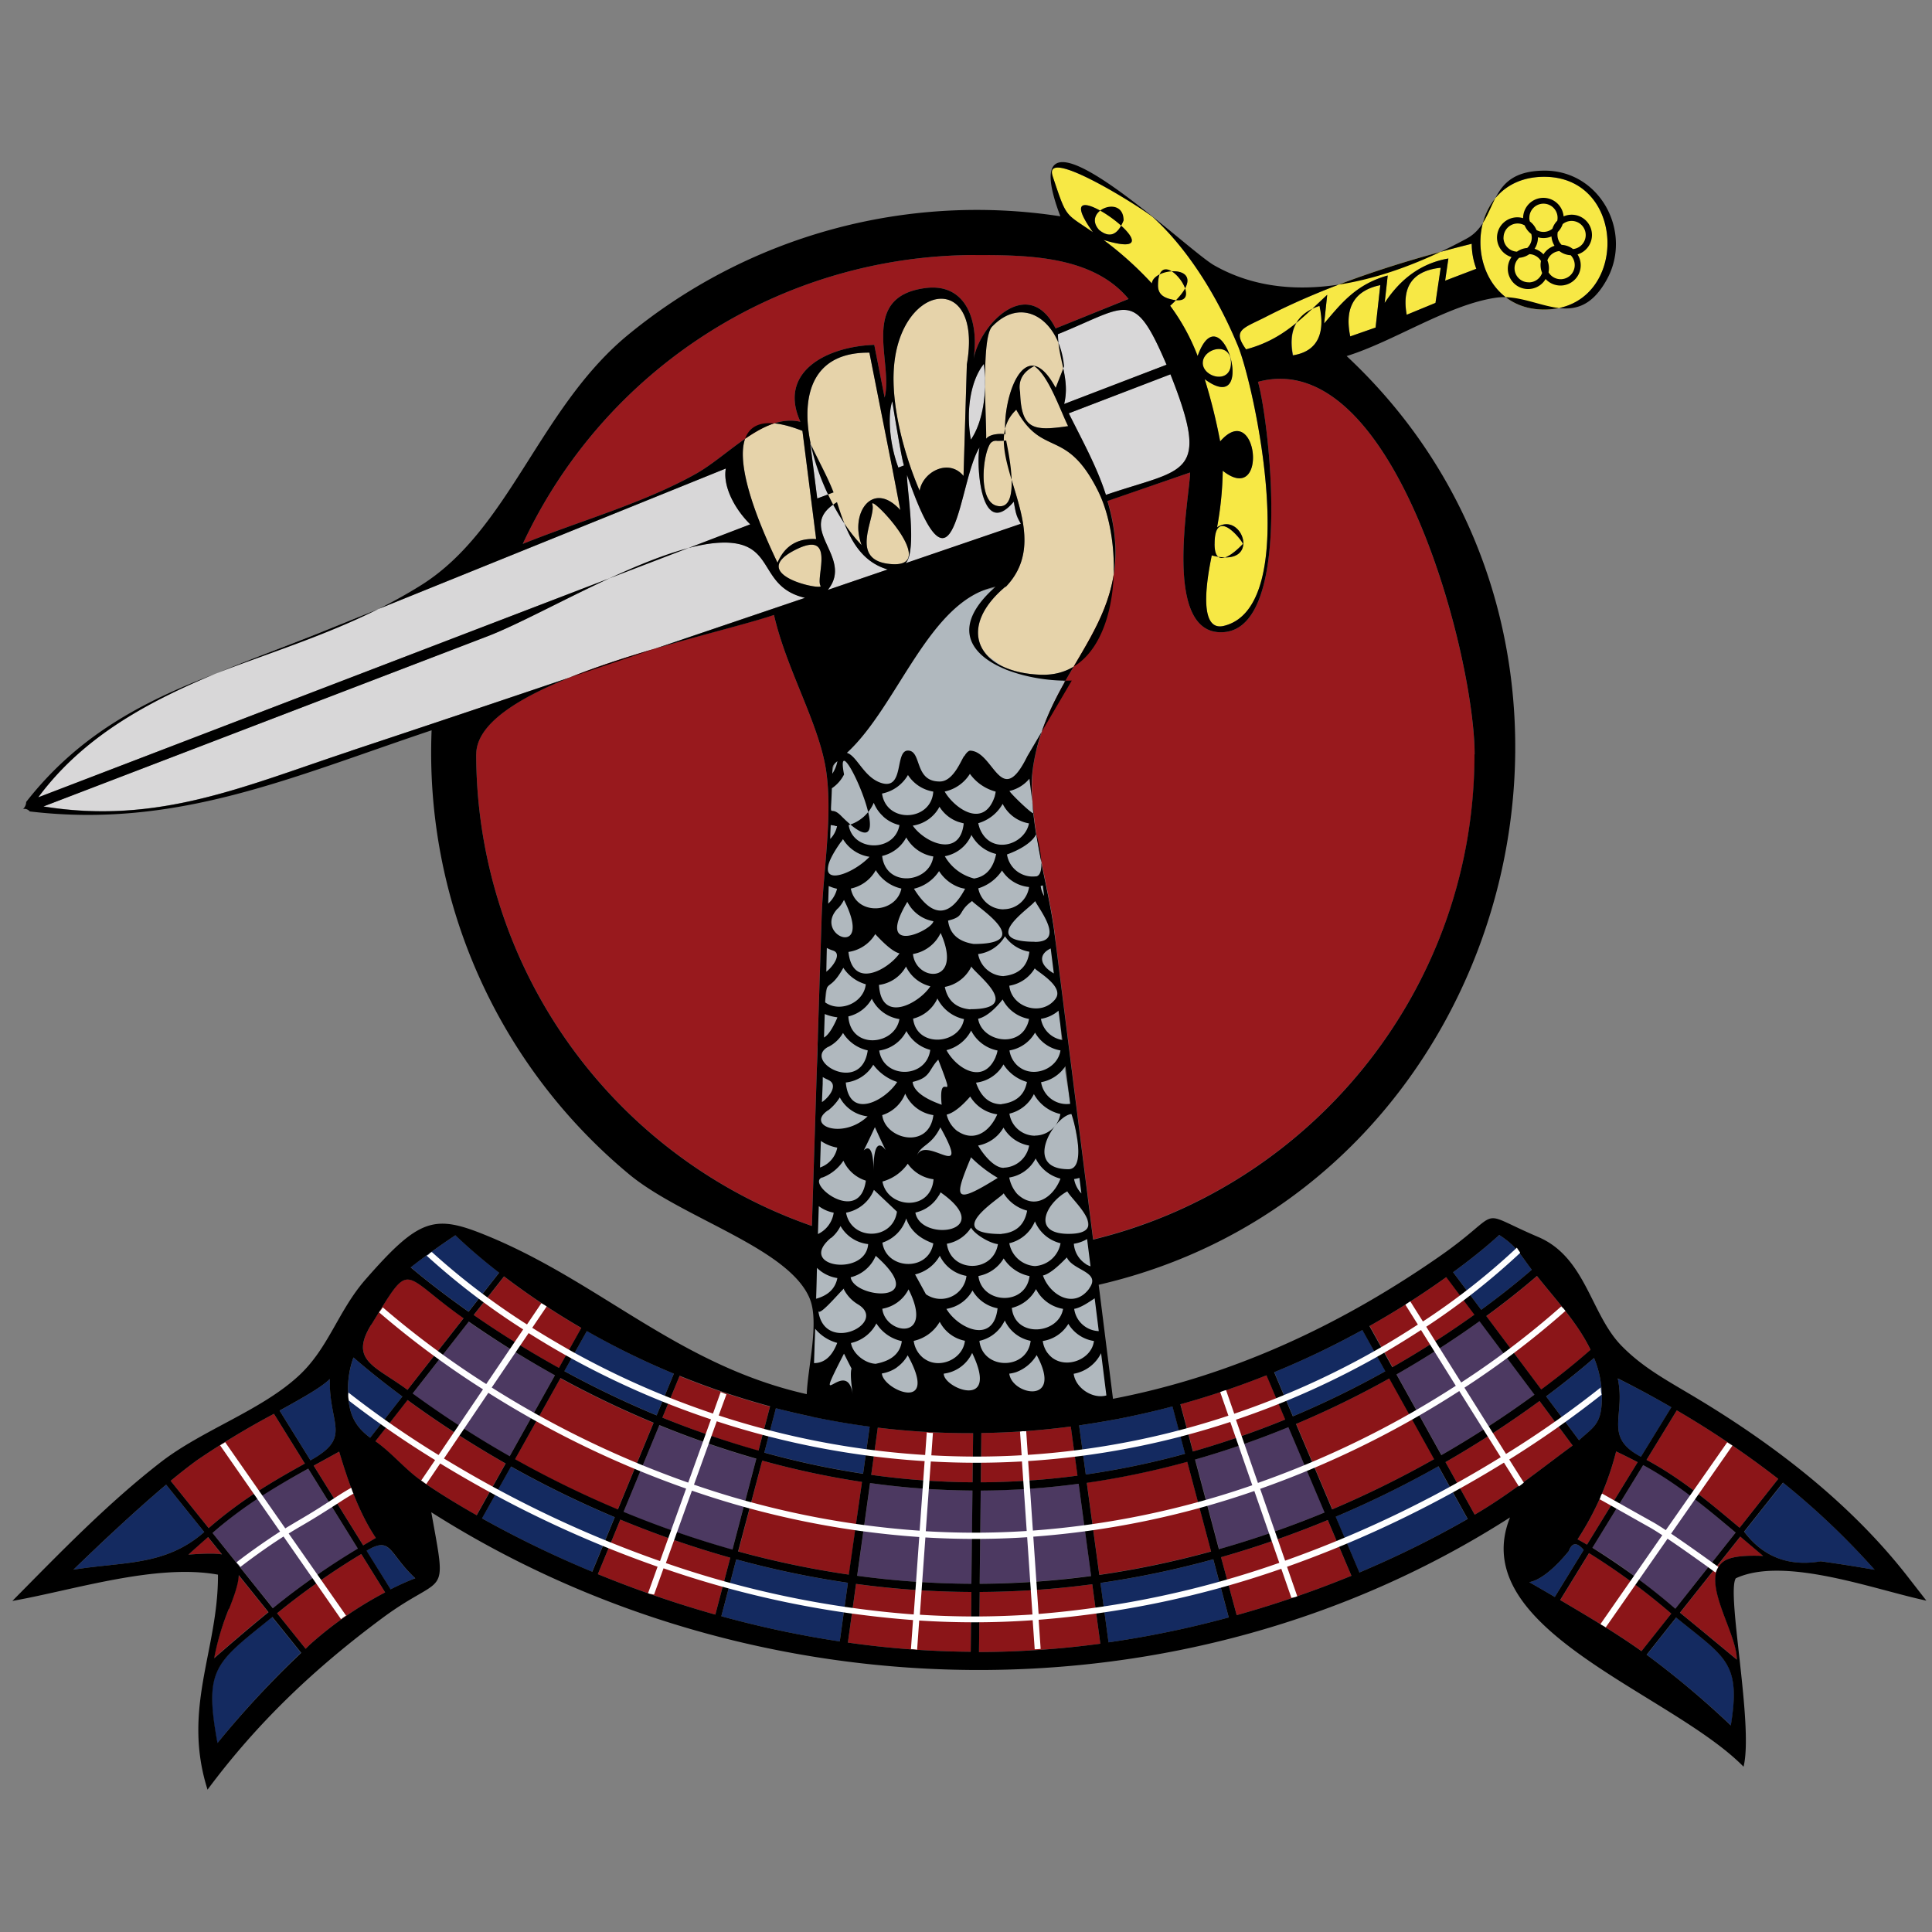 <svg xmlns="http://www.w3.org/2000/svg" viewBox="0 0 500 500"><rect x="0" y="0" width="500" height="500" fill="#808080" stroke="none"/><defs><style>.cls-1{fill:#e6d3aa;}.cls-2{fill:#d8d7d8;}.cls-3{fill:#f7e845;}.cls-4{fill:#b0b8be;}.cls-5{fill:#98191d;}.cls-6{fill:#142a60;}.cls-7{fill:#8b1518;}.cls-8{fill:#4c3961;}.cls-9{fill:#fff;}</style></defs><title>highlanders_COLOR</title><g id="n8"><path class="cls-1" d="M230.77,146c-11.5-.77-4-12.06-5-15.45C224.82,127.6,243.47,146.84,230.77,146Z"/><path class="cls-1" d="M269.48,174.62c-16.39-.52-22.26-11.88-9.28-22.8l.07.07c14.22-14.73-8.46-35.36,2.74-45.86,6.88,12.55,12.92,4.46,21.18,21.06C291.85,142.5,289.6,175.25,269.48,174.62Z"/><path class="cls-1" d="M264,101.61q-.91-4.55,3.64-6.88c3.66,2.39,6.63,11.16,8.77,15.54C267.41,111.62,264.34,111.17,264,101.61Z"/><path class="cls-1" d="M275.38,94.84l-2.17,5.54c-8.1-14.94-13.89,3-13,12-1.48-.21-4-.08-5,1.17.18-3.36-1.43-25.87,1.52-29C264.78,76.13,274.35,83.1,275.38,94.84Z"/><path class="cls-1" d="M256.1,115.09a1.8,1.8,0,0,1,1.92-1h0c.8,0,1.6,0,2.39-.09.12,1.21,4.37,18.66-2.49,16.89C253.22,129.67,254.27,118.39,256.1,115.09Z"/><path class="cls-1" d="M250.22,94.29l-.86,28.89C245.62,118.59,238.86,122,238,127c-3.92-9.13-7.2-21.24-6.71-31C232.44,73.07,254.5,69.78,250.22,94.29Z"/><path class="cls-1" d="M231,121.58,233,132c-7.22-7.93-13.18.93-10,9.09C210.58,128.46,198,91,225,91.26Z"/><path class="cls-1" d="M207.66,111.5l3.55,28q-7.22-.41-10,6.12C196.85,136.47,180.25,100.76,207.66,111.5Z"/><path class="cls-1" d="M205.59,142.42c11-5.71,5.39,7.15,6.77,9.19C213.27,152.94,193.15,148.88,205.59,142.42Z"/></g><g id="n7"><path class="cls-2" d="M253.48,115.82c-.87,4.19.21,24.26,8.87,14.08.56,3.23.69,3.73,1.84,5.72l-29.85,10.2c3.12-3.12.2-20.15.39-22.81C247.3,159.34,247.92,124.75,253.48,115.82Z"/><path class="cls-2" d="M251.24,113.81c-1.3-7.12-.16-15.2,3.37-19.57C255.6,101.25,254.36,109.36,251.24,113.81Z"/><path class="cls-2" d="M301.9,94.39l-26.5,10.16c1.6-6.51-1.55-11.44-1.61-18.06C292,79.11,293.41,74.56,301.9,94.39Z"/><path class="cls-2" d="M286.21,128.07c-2.29-7.25-6.28-14.41-9.61-21.12l26.31-10.09C313.48,123.51,306.58,121.1,286.21,128.07Z"/><path class="cls-2" d="M233.67,119.46c.07.31.16.65.25,1l-1.43.55c-2.14-5.62-2.91-13.22-1.58-17.17C232,110.61,233.12,117.07,233.67,119.46Z"/><path class="cls-2" d="M215.73,127.43,211.5,129l-1.82-14.38C211.58,118.8,214.07,123.13,215.73,127.43Z"/><path class="cls-2" d="M214.23,152.67c7-8.63-8.86-15.95,2.37-22.72,2.3,7.17,5,15.05,13.13,17.43l-15.5,5.29Z"/><path class="cls-2" d="M9.9,206.34c17.79-24,47.21-32.22,73.72-42.94l104.22-42.15c-.79,4.39,2.05,10.22,6.32,14.45L9.89,206.35Z"/><path class="cls-2" d="M90.81,194.31c-27.73,9.18-49.94,19.17-79.57,14.38l115-44.07c15.09-5.79,46.73-25.58,63-24.15,11.19,1,7.43,11.49,19.1,14.23C169.16,168,130,181.31,90.81,194.31Z"/></g><g id="n6"><path class="cls-3" d="M299.69,73.88c0-12,13.55,5.9,3.65,3.65C301.4,77.09,299.69,76.33,299.69,73.88Z"/><path class="cls-3" d="M334.67,91.95c-1.26-6.41.82-10.88,6.88-12.84C343,86.07,341.12,90.91,334.67,91.95Z"/><path class="cls-3" d="M356,84.77l-6.56,2.29c-1.49-7.13.8-11.82,7.78-13.27Z"/><path class="cls-3" d="M371.51,78.39l-7.45,3.07c-1.31-7.25,1.51-11.4,8.8-12.17Z"/><path class="cls-3" d="M399.65,45.75c21.83,0,21.83,34.36,0,34.36C378.08,80.11,377.17,45.75,399.65,45.75Z"/><path class="cls-3" d="M327.43,82.09c16.64-8.56,35.31-14.5,53.45-19a18.58,18.58,0,0,0,1.19,6.47L374,72.64l.84-5.74c-8.19,1.42-13.23,6.54-16.49,11.5l.79-7.1c-8.24,2.29-12.08,7.29-16.45,12.41l.79-7.41c-6.74,6.26-11.6,11.61-21,14.11C318.84,85.37,321.7,85,327.43,82.09Z"/><path class="cls-3" d="M272.42,45.59c-2.71-8.16,23.75,8.61,26.12,10.77,9.47,8.69,17,21.45,21.86,33.23,4.17,10.19,16.78,67.7-3.81,72.42-7.28,1.55-3.53-15.49-3-18.28,13.23,3.51,7.94-11.64,1.38-7.26a87.65,87.65,0,0,0,1.47-14.64c11.89,9.41,9.07-18.8-.67-7.59a145.55,145.55,0,0,0-4-16.11c14,10.4,4.36-23.31-1.83-6a54.33,54.33,0,0,0-7.11-13c12.15-11-4.26-10.43-4.74-5.78a89.55,89.55,0,0,0-12.5-11.25c23,7-16.78-21.67-2.75-2C275.5,55,276.14,56.7,272.42,45.59Z"/><path class="cls-3" d="M314.33,140.8c0-10.51,7.83,0,7.3,0C321.59,140.8,314.33,148.92,314.33,140.8Z"/><path class="cls-3" d="M284.45,59.51c-4.53-5,6.34-9.35,6.34-2.45Q288.47,62.79,284.45,59.51Z"/><path class="cls-3" d="M311.27,93.91c0-3.78,7.3-5.7,7.3,0S311.27,97.69,311.27,93.91Z"/></g><g id="n5"><path class="cls-4" d="M286.41,357.16c-2.19-19.37-4.61-38.65-7-57.88-1.11-8.83-3.45-17.77-4.38-26.49s-.69-17.5-2.76-26.3c2.73-2.15-2-19.61-2.42-24s-1.69-8.38-2.35-12.62c-.45-2.94.62-10.49-1-13,1.68-2.72,7.93-14,7.54-16.89,4.85-4.66-3.07-6.72-5.18-4.57-2.75-1-5.69-1.14-8.48-2.06-.21-.49-7.82-5.84-8-5.84-.37-1.31-.88-2.61-1.32-3.88.68-1.08,4.66-8.75,4.48-9.56,6.71-3.64-3.45-.92-6,.62-4.82,2.93-7.91,8.08-11.27,12.53-7.12,9.45-19.45,20.58-22.74,32-1.55,5.37-.6,11.61-.76,17.08-.18,6.31-1,12.54-1,18.95,0,6.57.25,13.33.26,19.8,0,6.19-5.59,20.1-1.14,25.29-2.25,23.29-.62,46.38-2.25,69.61-1,14.54,9,10.75,19.34,12.51,4.86.83,8.21,2.64,13.42,2.16,3.74-.34,7.4-1.38,11.14-1.8,4.59-.51,9.73,1.11,14,0C271.66,364.67,292.15,365,286.41,357.16Z"/></g><g id="n4"><path class="cls-5" d="M381.63,195.2c0,60.74-42.13,111.8-98.7,125.54q-5-39.7-10-79.4c-1.61-12.87-7.48-31-5.45-43.48,4.43-27.1,28.3-37.53,19.16-68.27L308,122.28c-.09,6.3-7.4,42.47,8.69,41.32,18.3-1.3,11.56-55.72,8.87-64.78C360.84,89.25,381.63,169.85,381.63,195.2Z"/><path class="cls-5" d="M252.43,66c13.3,0,30.33.11,39.62,11.36L273.19,85c-7.2-14.28-20.17-.58-21.35,8.63,1.72-9.69-1.34-20.56-12.42-19.07-17.26,2.32-8.15,19.26-10.48,28.33l-2.68-13.64c-12.33.42-25,7-19.11,19.91-9.53-2.23-18.45,8.66-27.15,13.52-13.68,7.64-30.14,12.19-44.71,18.08A129.35,129.35,0,0,1,252.43,66Z"/><path class="cls-5" d="M123.24,195.2c0-18.6,60-30.29,77.06-36.08,3.22,14.17,11.77,28.26,13.52,40.5,1.7,11.83-.83,26-1.2,38q-1.26,39.81-2.51,79.63A129.4,129.4,0,0,1,123.24,195.2Z"/></g><g id="n3"><path class="cls-6" d="M85.36,356.87c-.24,12,5.88,15.05-5,21.08l-8-12.88C79.19,361.28,83.29,358.92,85.36,356.87Z"/><path class="cls-6" d="M19,406.23c6.06-5.87,15.68-15,24-22l9.86,12.26C42.76,405.3,32.23,404.11,19,406.23Z"/><path class="cls-6" d="M56.23,451.16c-3.61-19.63-.52-20.75,14.19-32.69l7.46,9.28A245.3,245.3,0,0,0,56.23,451.16Z"/><path class="cls-6" d="M101.06,411.33l-6.22-10c6.49-3.89,5.6.61,12.59,7.12C105.73,409.11,103.56,410.06,101.06,411.33Z"/><path class="cls-6" d="M190.54,403.57a240,240,0,0,0,28.9,6.06l-2.11,15.18a263.67,263.67,0,0,1-30.65-6.52Z"/><path class="cls-6" d="M284.79,409.67a239.14,239.14,0,0,0,29.2-6.12l4,15.05a258.36,258.36,0,0,1-31.11,6.45Z"/><path class="cls-6" d="M351.89,344.58l.72-.4,5.93,10.67a239.79,239.79,0,0,1-23.92,11.67l-4.84-11.42A219.36,219.36,0,0,0,351.89,344.58Z"/><path class="cls-6" d="M288.76,367.32c5.08-1,10-2.1,14.7-3.35l3.26,12.25A210.17,210.17,0,0,1,281,381.6l-1.73-12.71Q284,368.2,288.76,367.32Z"/><path class="cls-6" d="M210.17,366.64c4.79,1,9.76,1.87,14.9,2.55l-1.7,12.19a216.87,216.87,0,0,1-25.57-5.47l3-11.49Q205.46,365.64,210.17,366.64Z"/><path class="cls-6" d="M174.38,355.51l-4.44,10.76a252.71,252.71,0,0,1-23.88-11.45l5.81-10.37A202,202,0,0,0,174.38,355.51Z"/><path class="cls-6" d="M117.87,319.67a142.23,142.23,0,0,0,11.31,9.67l-7.9,10.11c-7.09-5-12.19-9.11-15-11.49C110.73,324.51,115.39,321.32,117.87,319.67Z"/><path class="cls-6" d="M90.09,360.32a23.5,23.5,0,0,1,1.4-9c2.79,2.42,7.06,5.95,12.66,10.11l-8.34,10.67C92.67,369.7,90.18,366.88,90.09,360.32Z"/><path class="cls-6" d="M124.72,392.94l7.5-13.4a265,265,0,0,0,26.84,13.12l-5.82,14.12A273.31,273.31,0,0,1,124.72,392.94Z"/><path class="cls-6" d="M353.85,406.08l-2.08.89-6.12-14.43a263.34,263.34,0,0,0,26.58-13.06l7.58,13.63A255.1,255.1,0,0,1,353.85,406.08Z"/><path class="cls-6" d="M414.58,361.74c-.05,6.93-2.15,7.52-5.92,11l-8.51-11.35c5.45-4.07,9.64-7.53,12.4-9.94A26.91,26.91,0,0,1,414.58,361.74Z"/><path class="cls-6" d="M432.56,364.21l-7.89,12.84c-9.83-5.16-3.87-10.5-6-20.29C420.47,357.63,425.6,360.18,432.56,364.21Z"/><path class="cls-6" d="M388,319.61c4.52,2.93,5.37,5,8.42,9-2.7,2.35-7.12,6-13.08,10.36l-7.28-9.72C382,324.92,386,321.45,388,319.61Z"/><path class="cls-6" d="M406,401.42q1.25-3.38,3.85-.29l-7.47,12.16c-2.56-1.5-4.81-2.8-6.61-3.83C399.6,408.78,404,403.87,406,401.42Z"/><path class="cls-6" d="M426.17,428.26l7.65-9.64c12.65,10.33,16.84,11.54,14.15,27.92A231.34,231.34,0,0,0,426.17,428.26Z"/><path class="cls-6" d="M471.31,404.08q-12.5,2.15-19.9-7.67l10.06-12.69a196.34,196.34,0,0,1,23.72,22.55C481.33,405.59,476.35,404.77,471.31,404.08Z"/></g><g id="n2"><path class="cls-7" d="M144.66,354.05c-8.57-4.74-16-9.48-22.06-13.69l7.85-10a195.82,195.82,0,0,0,20,13.34Z"/><path class="cls-7" d="M145,356.69a254.84,254.84,0,0,0,24.11,11.56l-9.25,22.44a262.87,262.87,0,0,1-26.61-13Z"/><path class="cls-7" d="M171.42,366.88l4.44-10.76a202.29,202.29,0,0,0,23.41,7.9l-3,11.46A238,238,0,0,1,171.42,366.88Z"/><path class="cls-7" d="M251,370.9h.84l-.14,12.72a198.45,198.45,0,0,1-26.23-1.93l1.7-12.22A197.46,197.46,0,0,0,251,370.9Z"/><path class="cls-7" d="M219.73,407.51a237.91,237.91,0,0,1-28.65-6L197.26,378a219,219,0,0,0,25.82,5.52Z"/><path class="cls-7" d="M189,403.13l-3.87,14.73a280.67,280.67,0,0,1-30.41-10.47l5.82-14.12A255.74,255.74,0,0,0,189,403.13Z"/><path class="cls-7" d="M221.55,409.92A227.48,227.48,0,0,0,251.39,412l-.17,15.48a238.6,238.6,0,0,1-31.79-2.38Z"/><path class="cls-7" d="M96.06,342.83c10.63-17.27,7.3-13.37,23.9-1.7L105.46,359.7C97.13,353.52,90.32,352.16,96.06,342.83Z"/><path class="cls-7" d="M81.19,379.31l6.6-3.63c2.21,7.43,5.11,15.84,9.49,22.34-.94.54-2,1.18-3.28,1.92Z"/><path class="cls-7" d="M51,377.89a213,213,0,0,1,19.9-12l8,12.88C69.46,384,62.08,388.49,54,395.48l-9.84-12.24C46.65,381.18,49,379.35,51,377.89Z"/><path class="cls-7" d="M54.25,402.08c-1.4,0-3.2.07-5.55.26,1.46-1.33,3.22-2.9,5.1-4.55l3.6,4.48A20.68,20.68,0,0,0,54.25,402.08Z"/><path class="cls-7" d="M59.23,416.36c1.25-3.26,2.4-6.27,2.49-8.73l7.7,9.59c-5.47,4.45-10.71,9-14.07,11.92A67.26,67.26,0,0,1,59.23,416.36Z"/><path class="cls-7" d="M80.1,425.71l-1,1-7.39-9.2a187.33,187.33,0,0,1,21.79-15.33l6.17,9.93A96,96,0,0,0,80.1,425.71Z"/><path class="cls-7" d="M109.45,383.51c-4.55-3.07-7.86-7.38-12.34-10.52l8.33-10.66a265.5,265.5,0,0,0,25.39,16.42l-7.5,13.4C114.48,387.12,109.53,383.57,109.45,383.51Z"/><path class="cls-7" d="M460.21,382.73l-10,12.65c-7.9-6.62-15.06-12.7-24.09-17.57L433.95,365A238.78,238.78,0,0,1,460.21,382.73Z"/><path class="cls-7" d="M418.25,375.64c1.6.76,3.51,1.7,5.58,2.78l-13.11,21.34c-.92-.53-1.74-1-2.45-1.37A75.12,75.12,0,0,0,418.25,375.64Z"/><path class="cls-7" d="M411.65,349.35c-2.71,2.38-7,6-12.78,10.28l-14.22-19c5.93-4.34,10.37-8,13.11-10.38C402.52,336.24,408.25,342.27,411.65,349.35Z"/><path class="cls-7" d="M281.27,383.72a212.29,212.29,0,0,0,26-5.44l6.17,23.21a237,237,0,0,1-28.93,6.06Z"/><path class="cls-7" d="M253.85,383.62l.14-12.75a200.46,200.46,0,0,0,23.15-1.69l1.73,12.72A196.06,196.06,0,0,1,253.85,383.62Z"/><path class="cls-7" d="M253.53,412A227.24,227.24,0,0,0,282.68,410l2.09,15.39a240.24,240.24,0,0,1-31.41,2.16Z"/><path class="cls-7" d="M316,403a254.5,254.5,0,0,0,27.63-9.62l6.12,14.43A268.49,268.49,0,0,1,320.05,418Z"/><path class="cls-7" d="M308.77,375.63l-3.25-12.23a216.63,216.63,0,0,0,22.28-7.5l4.85,11.44A227.9,227.9,0,0,1,308.77,375.63Z"/><path class="cls-7" d="M335.46,368.49a241.9,241.9,0,0,0,24.12-11.77l11.61,20.88a261.1,261.1,0,0,1-26.38,13Z"/><path class="cls-7" d="M354.48,343.14a216.64,216.64,0,0,0,19.88-12.66l7.28,9.72a245,245,0,0,1-21.24,13.6Z"/><path class="cls-7" d="M381.65,392l-7.56-13.61a263.47,263.47,0,0,0,24.34-15.81L407,374.1C398.56,380.31,390.77,386.66,381.65,392Z"/><path class="cls-7" d="M403.79,414.1l7.47-12.16a170.23,170.23,0,0,1,21.3,15.66l-7.71,9.72C418.11,422.55,410.9,418.3,403.79,414.1Z"/><path class="cls-7" d="M445.07,405.06c-4.17,5.42,4.49,17.75,4.46,24.46-3.24-2.7-9-7.49-14.72-12.16l15.61-19.69,5.91,5C448.11,402.34,446.13,403.67,445.07,405.06Z"/></g><g id="n1"><path class="cls-8" d="M425.25,379.17a84.4,84.4,0,0,1,13.23,8.55c3.27,2.7,7.11,5.91,10.7,8.92l-15.62,19.71c-3.56-2.9-7-5.69-9.74-7.8a115,115,0,0,0-11.72-8Z"/><path class="cls-8" d="M143.61,355.92l-11.74,21a263.41,263.41,0,0,1-25.12-16.24l14.53-18.6A262.46,262.46,0,0,0,143.61,355.92Z"/><path class="cls-8" d="M170.61,368.86a240.17,240.17,0,0,0,25.1,8.69l-6.18,23.53a253.59,253.59,0,0,1-28.18-9.77Z"/><path class="cls-8" d="M282.39,407.84a225.12,225.12,0,0,1-28.84,2l.27-24.12A198.19,198.19,0,0,0,279.15,384Z"/><path class="cls-8" d="M251.69,385.75l-.27,24.13a225.34,225.34,0,0,1-29.57-2.07l3.34-24A200.58,200.58,0,0,0,251.69,385.75Z"/><path class="cls-8" d="M315.5,400.91l-6.17-23.21a230.07,230.07,0,0,0,24.16-8.38l9.36,22.08A252.35,252.35,0,0,1,315.5,400.91Z"/><path class="cls-8" d="M361.44,355.67a247,247,0,0,0,21.48-13.76l14.23,19a261.42,261.42,0,0,1-24.1,15.65Z"/><path class="cls-8" d="M55,396.73c4.5-3.89,9.47-7.94,12.69-9.83,3.07-1.8,7.73-4.41,12.08-6.82l12.84,20.69c-3,1.82-6.63,4.16-10.83,7-3.38,2.32-7.28,5.32-11.13,8.41Z"/></g><g id="Base"><path d="M412,60.83A5.25,5.25,0,0,0,404.66,56a5.25,5.25,0,0,0-10.48.38s0,.05,0,.08a5.25,5.25,0,0,0-3,10.07A5.25,5.25,0,1,0,400,72.21a5.24,5.24,0,0,0,8.27-6.37A5.26,5.26,0,0,0,412,60.83Zm-12.55,5a5.25,5.25,0,0,0-2.31-1.44,5.22,5.22,0,0,0,.88-2.9s0-.05,0-.08a5.2,5.2,0,0,0,3.5-.22,5.21,5.21,0,0,0,.79,2.42A5.27,5.27,0,0,0,399.43,65.85Zm-3.65-9.47a3.65,3.65,0,1,1,7.22.76,5.26,5.26,0,0,0-1.26,2.07,3.63,3.63,0,0,1-4.12.34,5.27,5.27,0,0,0-1.71-2.22A3.63,3.63,0,0,1,395.78,56.38Zm-6.68,5.13a3.64,3.64,0,0,1,5.46-3.16,5.27,5.27,0,0,0,1.71,2.22,3.61,3.61,0,0,1-1.06,3.63,5.21,5.21,0,0,0-2.64.95A3.65,3.65,0,0,1,389.1,61.51Zm6.5,11.57a3.64,3.64,0,0,1-2.46-6.34,5.21,5.21,0,0,0,2.64-.95,3.65,3.65,0,0,1,3,1.78,5.25,5.25,0,0,0,.3,3.08A3.65,3.65,0,0,1,395.6,73.08Zm8.28-.8a3.65,3.65,0,0,1-3.14-1.79,5.25,5.25,0,0,0-.3-3.08,3.65,3.65,0,0,1,3.1-2.41,5.22,5.22,0,0,0,2.93,1.07,3.65,3.65,0,0,1-2.6,6.21Zm3.18-7.82a5.22,5.22,0,0,0-2.93-1.07,3.63,3.63,0,0,1-1-3.32A5.26,5.26,0,0,0,404.42,58a3.65,3.65,0,1,1,2.64,6.46Z"/><path d="M494.16,408.61c-14.6-18.94-34.17-34.15-54.54-46.45-7.88-4.76-14.24-8-20-13.9-8-8.2-9.2-22.86-21.51-28.12-17-7.24-8-7.12-26,5.32-25.51,17.67-53.43,30.66-84.07,36.55l-3.7-29.51c108-24.92,144.85-165,64.17-240.35,12.25-3.8,26.34-13.34,38.7-15.11,10.31-1.47,20.61,9.75,28.6-4.63,6.83-12.29-1.69-28.37-16.21-28.25-15.53.13-11.36,12.87-20,17.57-21,11.4-45.76,18.13-65.42,6.91-7.57-4.32-53.38-48.74-39.76-12.66A142.13,142.13,0,0,0,162,87.11c-22.59,19-30.26,50-52.93,64.28-35.14,22.07-75,21.23-102.3,56.16a2.47,2.47,0,0,1-.8,1.81A1.8,1.8,0,0,1,7.7,210c38,4.5,67.54-8.8,104-21a141.8,141.8,0,0,0,51.23,115c13.76,11.33,41.28,19,46.64,32.1,2.52,6.17-.56,17.94-.78,24.71-33.13-7.45-53.35-28.95-82.73-41-13.61-5.6-17.46-4.7-31.46,11.31-7.14,8.17-9.55,17.83-17.37,25-9.79,9-24.83,13.94-35.6,22.27C27.81,389.1,15.44,401.94,3.2,414.32c15.89-2.81,37.16-9.73,53.21-6.8.1,19.51-9.37,34.55-2.7,55.64,13-17.49,27.84-31.5,45.23-44.4,16.33-12.11,16.85-4.13,12.68-27.39,83.77,53.23,195.17,55.16,279.17,1.34-11.65,29.1,41.64,45.35,60.44,64.51,2.65-10.69-4.5-45.07-2-48.76,12.6-5.86,36.07,3,49.31,5.78Zm-33.95-25.88-10,12.65c-7.9-6.62-15.06-12.7-24.09-17.57L433.95,365A238.78,238.78,0,0,1,460.21,382.73Zm-45.64-21c-.05,6.93-2.15,7.52-5.92,11l-8.51-11.35c5.45-4.07,9.64-7.53,12.4-9.94A26.91,26.91,0,0,1,414.58,361.74Zm3.68,13.9c1.6.76,3.51,1.7,5.58,2.78l-13.11,21.34c-.92-.53-1.74-1-2.45-1.37A75.12,75.12,0,0,0,418.25,375.64Zm7,3.54c9,4.84,16.08,10.88,23.94,17.46l-15.62,19.71a171.63,171.63,0,0,0-21.46-15.77Zm7.31-15-7.89,12.84c-9.83-5.16-3.87-10.5-6-20.29C420.47,357.63,425.6,360.18,432.56,364.21Zm-20.91-14.86c-2.71,2.38-7,6-12.78,10.28l-14.22-19c5.93-4.34,10.37-8,13.11-10.38C402.52,336.24,408.25,342.27,411.65,349.35Zm-267,4.7c-8.57-4.74-16-9.48-22.06-13.69l7.85-10a195.82,195.82,0,0,0,20,13.34Zm-1,1.86-11.74,21a263.41,263.41,0,0,1-25.12-16.24l14.53-18.6A262.46,262.46,0,0,0,143.61,355.92Zm1.4.77a254.84,254.84,0,0,0,24.11,11.56l-9.25,22.44a262.87,262.87,0,0,1-26.61-13Zm25.59,12.17a240.17,240.17,0,0,0,25.1,8.69l-6.18,23.53a253.59,253.59,0,0,1-28.18-9.77Zm.81-2,4.44-10.76a202.29,202.29,0,0,0,23.41,7.9l-3,11.46A238,238,0,0,1,171.42,366.88Zm82.05-251.07c-.87,4.19.21,24.26,8.87,14.08.56,3.23.69,3.73,1.84,5.72l-29.85,10.2c3.12-3.12.2-20.15.39-22.81C247.3,159.34,247.92,124.75,253.48,115.82Zm-2.24-2c-1.3-7.12-.16-15.2,3.37-19.57C255.6,101.25,254.36,109.36,251.24,113.81ZM301.9,94.39l-26.5,10.16c1.6-6.51-1.55-11.44-1.61-18.06C292,79.11,293.41,74.56,301.9,94.39Zm-2.21-20.51c0-12,13.55,5.9,3.65,3.65C301.4,77.09,299.69,76.33,299.69,73.88Zm-17.31,334a225.12,225.12,0,0,1-28.84,2l.27-24.12A198.19,198.19,0,0,0,279.15,384Zm-1.12-24.12a212.29,212.29,0,0,0,26-5.44l6.17,23.21a237,237,0,0,1-28.93,6.06Zm-54.48-30.81c-2.74,0-6.07-2.51-6.55-5.38a9.79,9.79,0,0,0,6.58-5.07,10.32,10.32,0,0,0,6.58,4.58Q232.77,351.76,226.79,352.91Zm15.83-94.53a10,10,0,0,0,6.87,5.32c-1.1,6.67-12.27,7.55-13.17-.12A9.43,9.43,0,0,0,242.62,258.37Zm-6.35-11.52h0a9.72,9.72,0,0,0,7.18-5.45C249.44,254.89,237,254.16,236.27,246.86Zm6.57,27.36c5.26,13.58-.12,1.29.87,11.68,0-.14-7.15-2.13-7.51-5.94C240.92,278.89,240.24,276.93,242.83,274.22Zm5,18.52a7.57,7.57,0,0,1-2.83-4.32c2.2-.52,4.64-3,6.09-4.68a9.7,9.7,0,0,0,7,4.61C256.17,292.86,252.13,295.67,247.82,292.74Zm10.21,12,.26,0c-11.75,7.34-11.4,5.32-7-5.27A33.61,33.61,0,0,0,258,304.7Zm-14.66-13h0c8.33,15-4,1.54-6.13,7.43C238.3,296.18,241,296.63,243.37,291.74Zm-.43,17.69a9.31,9.31,0,0,0,.47-.89c14.81,10.4-5.2,13-6.52,5.23A9.36,9.36,0,0,0,242.94,309.43Zm8.37,8.28c1.09,1.81,4.83,4,6.94,4.23-1.21,7.58-12.23,7.47-13.21-.1A9.34,9.34,0,0,0,251.31,317.71Zm2.13,12.43a9.6,9.6,0,0,0,6.3-4.5,10.34,10.34,0,0,0,6.7,4.57c-1,7.83-12.33,7.25-13.24,0Zm5.72-10.82c-15.76,0-.12-9.32.58-10.53a10.19,10.19,0,0,0,6.07,4.48Q264.82,318.86,259.15,319.32Zm.57-17.12c-2.6,0-5.42-3.7-6.61-5.78a9.56,9.56,0,0,0,6.57-4.63,9.55,9.55,0,0,0,6.64,4.64A6.91,6.91,0,0,1,259.73,302.2Zm-.57-16.45q-4.67-.06-6.58-5.6a9.42,9.42,0,0,0,7.11-4.72,10.71,10.71,0,0,0,6.07,4.54Q264.85,285.06,259.15,285.74Zm-1.5-12.22c-3.23,7.37-10.21,2.89-12.72-1.79a9.93,9.93,0,0,0,6.38-5.07,9.77,9.77,0,0,0,6.83,5.16A6.65,6.65,0,0,1,257.66,273.53Zm-6.54-12.34q-5.54-.48-6.61-5.82a9.57,9.57,0,0,0,6.87-5.28C252.33,252,265.18,261.18,251.11,261.18ZM252,244.3q-6-.93-6.64-6.05c4.57-1.12,2.29-2.22,6.23-5.07C252.21,234.34,268.56,244.3,252,244.3Zm.1-16.94a12.12,12.12,0,0,1-7.58-5.77,9.36,9.36,0,0,0,6.89-5.51,9.82,9.82,0,0,0,6.39,4.93Q256.67,226.63,252.08,227.36Zm-3.46,2.4a9.27,9.27,0,0,0,1.13.24c-3.91,7.36-8.45,7.72-13.24,0a10.67,10.67,0,0,0,6.5-4.56A10.35,10.35,0,0,0,248.62,229.76Zm-7.1-8.11c-.92,6.93-12.3,8.2-13.24-.13a9.51,9.51,0,0,0,6.24-4.79,9.8,9.8,0,0,0,7,4.92Zm-6.71,11.76h0a9.33,9.33,0,0,0,6.73,5C241.27,240.79,226.24,247.77,234.81,233.4Zm-.37,16.71a9.51,9.51,0,0,0,6.31,5.13c-2.68,4.2-12.7,10-13.29-.36a9.35,9.35,0,0,0,7-4.77Zm.13,16.73h0a9.83,9.83,0,0,0,6.16,4.86c-1,7.49-12.08,7.61-13.21.17A9.39,9.39,0,0,0,234.58,266.84Zm-.31,16.21a9.48,9.48,0,0,0,7.28,5.53c-1.13,9-12.48,6.32-13.24,0A9.43,9.43,0,0,0,234.26,283.05Zm.66,18.13a9.62,9.62,0,0,0,6.66,4c-.72,8.51-12,7.53-13.22.59A11.87,11.87,0,0,0,234.92,301.18Zm-.4,14.18q1.52,4.49,7,6.42c-1.26,7.41-12.2,6.85-13.17-.2A9.62,9.62,0,0,0,234.52,315.36Zm.6,18.33h0c6.8,13.52-6.06,11.74-6.8,5A9.4,9.4,0,0,0,235.13,333.69Zm4.48,1.24-2.8-5.12a10,10,0,0,0,6.4-4.83,9.44,9.44,0,0,0,6.9,5.21A6.7,6.7,0,0,1,239.6,334.93Zm7.06,3.34a9.37,9.37,0,0,0,5-4.31,9.49,9.49,0,0,0,6.49,4.61c-1.05,9.54-10.31,5.17-13.24.16A9.32,9.32,0,0,0,246.67,338.27Zm12.25,5.28a12.14,12.14,0,0,0,1.11-1.82,9.36,9.36,0,0,0,6.69,5.27c-.87,7.64-12.41,7.64-13.26,0A9.34,9.34,0,0,0,258.92,343.55ZM263,355.1a10.44,10.44,0,0,0,5.29-4.41c7,12.94-6.38,10.42-7.09,4.81A9.29,9.29,0,0,0,263,355.1Zm-1.16-16.61a9.68,9.68,0,0,0,6.28-4.87,9.64,9.64,0,0,0,7,5.11C274,345.4,262.64,346.31,261.86,338.49Zm6-10.83a7.19,7.19,0,0,1-6.63-5.91,9.59,9.59,0,0,0,6.63-5.66,9.59,9.59,0,0,0,6.63,5.66A7.19,7.19,0,0,1,267.83,327.66Zm-4.65-18.74a9,9,0,0,1-2-4.18,9.32,9.32,0,0,0,6.84-4.93,9.86,9.86,0,0,0,6.42,5.22C272.7,309.68,267.8,313.44,263.18,308.92Zm4.65-15a6.68,6.68,0,0,1-6.6-5.71,9.52,9.52,0,0,0,6.33-5.06,10.51,10.51,0,0,0,6.85,5.16A6.68,6.68,0,0,1,267.83,293.89Zm-4.16-17.83a6.68,6.68,0,0,1-2.43-4.24,9.42,9.42,0,0,0,6.62-4.61,9.35,9.35,0,0,0,6.58,4.61C273.73,276.64,267.45,279.1,263.67,276.06Zm1.54-9.66c-3.21,4.64-11.26,2.51-12.08-2.78,2.39-.53,4.87-3.09,6.34-5a9.53,9.53,0,0,0,6.83,5.05A6.66,6.66,0,0,1,265.21,266.41Zm-5.48-13.81a6.91,6.91,0,0,1-6.6-5.71,9.37,9.37,0,0,0,6.94-4.6,9.67,9.67,0,0,0,6.32,4Q265.68,252,259.73,252.6Zm0-17.28a6.69,6.69,0,0,1-6.56-5.44,11.33,11.33,0,0,0,6.14-4.61,9.34,9.34,0,0,0,7,4.27A6.68,6.68,0,0,1,259.73,235.31Zm-6.26-21.16a11.49,11.49,0,0,1-.31-1.14,10.64,10.64,0,0,0,6.32-5,9.35,9.35,0,0,0,6.81,5.05C265.21,218.76,256.16,221.54,253.46,214.15Zm4-8.21c-2.81,8.76-10.51,3.2-13-1.12a10.19,10.19,0,0,0,6.53-4.58,12.07,12.07,0,0,0,6.67,4.6A6.63,6.63,0,0,1,257.46,205.95ZM248,212.7q.7.21,1.41.39c-.93,9-10,5.13-13.19.58a9.36,9.36,0,0,0,6.92-4.88A9.38,9.38,0,0,0,248,212.7Zm-6.47-7.84c-.48,7.73-12.14,8.34-13.26.51a10,10,0,0,0,6.71-4.8,9.65,9.65,0,0,0,6.54,4.29Zm-13,6.41a9.3,9.3,0,0,0,4.25,2.26c-1.21,7-12,7-13.15,0a10.16,10.16,0,0,0,6.5-5.78A9.38,9.38,0,0,0,228.57,211.28Zm-1.9,13.89h0a10.34,10.34,0,0,0,6.65,4.8c-1.31,6.44-11.67,7.19-13.09,0A9.67,9.67,0,0,0,226.67,225.17Zm-.2,16.66.06-.09c1.41,1.48,4.25,4.52,6.3,5-2.75,4-12.13,9.61-13.21-.37A9.72,9.72,0,0,0,226.47,241.82Zm-.83,16.6a9.53,9.53,0,0,0,7.17,5.32c-1.18,6.85-12.64,8-13.22-.69A9.4,9.4,0,0,0,225.65,258.43Zm.4,17.12h0a12.56,12.56,0,0,0,6.19,4.47c-2.84,4.56-12.35,10.13-13.3.14A9.43,9.43,0,0,0,226,275.55Zm.4,16.11c8.56,19-.47-6.23-.32,11.55C226,286,216.37,313.53,226.45,291.65Zm-.27,16.25,6,5.67c-1.05,7.53-11.83,7.61-13.17.27A9.67,9.67,0,0,0,226.18,307.9Zm.46,17.06c14.59,12.84-5.55,11.15-6.44,5.6A9.49,9.49,0,0,0,226.64,325ZM222,337.54c8,4.76-8.66,13.12-10.22,1.71.25,1.81,7.38-7.1,6.61-5.57A9.63,9.63,0,0,0,222,337.54Zm10.1,16.33a9.52,9.52,0,0,0,2.81-3.12c8.34,15.11-6.38,9-6.68,4.7A9.35,9.35,0,0,0,232.14,353.87Zm7.13-2.21a6.78,6.78,0,0,1-2.76-4.64,10.36,10.36,0,0,0,6.73-4.94,9.36,9.36,0,0,0,6.52,4.91C249.22,351.76,243.11,354.41,239.27,351.67Zm5,3.84a9.35,9.35,0,0,0,7.36-5.36C258.82,365.11,244.14,359.24,244.25,355.5Zm9.6,28.12.14-12.75a200.46,200.46,0,0,0,23.15-1.69l1.73,12.72A196.06,196.06,0,0,1,253.85,383.62Zm17.29-33.45a6.66,6.66,0,0,1-1.25-3.12,9.35,9.35,0,0,0,6.62-4.44,9.35,9.35,0,0,0,6.62,4.44C282.48,352.31,274.57,354.84,271.14,350.17ZM283,344.3a6.65,6.65,0,0,1-5-5.57c1.7-.26,3.89-1.79,5.3-2.73l1.06,8.49A6.63,6.63,0,0,1,283,344.3Zm-1.09-10.84c-4,5.45-10.21,1.7-12-3.36,2.06-.46,4.75-3.21,6.19-4.68C277.68,328.9,285.09,329.1,281.87,333.46Zm-.86-6.31a6.82,6.82,0,0,1-3.14-5.27,9.34,9.34,0,0,0,3.43-1.22l.89,7.07A6.63,6.63,0,0,1,281,327.15Zm-4.5-7.83c-9.81,0-5.84-8-.33-11C277.3,310.52,287.74,319.32,276.51,319.32Zm3.3-10.47a7.28,7.28,0,0,1-1.88-3.71,8.56,8.56,0,0,0,1.38-.31l.51,4Zm-3.3-6.26c-12.11,0-3.67-13.83.73-14.28C278.44,291.6,281,302.59,276.51,302.59Zm.4-16.92a6.7,6.7,0,0,1-7.52-5.6,9.58,9.58,0,0,0,6.3-4.16l1.23,9.76Zm-7.51-22a9.31,9.31,0,0,0,4.5-2.1l1,7.58A6.69,6.69,0,0,1,269.4,263.71Zm3.77-5.22c-3.57,4.78-11.44,2.29-12-3.35a9.44,9.44,0,0,0,6.59-4.5C268.16,251.33,275.57,255.28,273.16,258.49Zm-.52-6.55c-3.6-2.08-4.09-4.87-.77-6.44l.81,6.46Zm-4.81-8.17c-15.07,0-1-8.84,0-10.53C269.43,236,275.49,243.76,267.83,243.76Zm1.5-14.46.5-.12.34,2.74A6.64,6.64,0,0,1,269.33,229.31Zm-1.25-2.48a6.72,6.72,0,0,1-7.52-5.66c2.52-.89,6.4-2.79,7.59-5.3C268.77,217.82,270.9,226.42,268.09,226.83Zm-.61-16.27c-.62.08-6.21-5.37-6.26-5.82a9.5,9.5,0,0,0,5.15-3.17l1.13,9Zm-1.65-14.81c-6.87,14-8.6-1.24-14.78-1.44-.67,0-1.5,1.32-1.43,1.32-.54,0-2.57,6.58-6.34,6.66-6.84.14-4.66-8-8.35-8-3.45,0-.87,10.2-6.8,8.41-4.59-1.38-6.36-7.08-9-7.82,13.26-12.15,21.22-39.47,38.48-43-18.29,16.17,4.39,24.84,19.73,24.29ZM230.77,146c-11.5-.77-4-12.06-5-15.45C224.82,127.6,243.47,146.84,230.77,146Zm38.71,28.63c-16.39-.52-22.26-11.88-9.28-22.8l.07.07c14.22-14.73-8.46-35.36,2.74-45.86,6.88,12.55,12.92,4.46,21.18,21.06C291.85,142.5,289.6,175.25,269.48,174.62Zm-5.46-73q-.91-4.55,3.64-6.88c3.66,2.39,6.63,11.16,8.77,15.54C267.41,111.62,264.34,111.17,264,101.61Zm22.19,26.46c-2.29-7.25-6.28-14.41-9.61-21.12l26.31-10.09C313.48,123.51,306.58,121.1,286.21,128.07ZM275.38,94.84l-2.17,5.54c-8.1-14.94-13.89,3-13,12-1.48-.21-4-.08-5,1.17.18-3.36-1.43-25.87,1.52-29C264.78,76.13,274.35,83.1,275.38,94.84ZM256.1,115.09a1.8,1.8,0,0,1,1.92-1h0c.8,0,1.6,0,2.39-.09.12,1.21,4.37,18.66-2.49,16.89C253.22,129.67,254.27,118.39,256.1,115.09Zm-5.88-20.8-.86,28.89C245.62,118.59,238.86,122,238,127c-3.92-9.13-7.2-21.24-6.71-31C232.44,73.07,254.5,69.78,250.22,94.29Zm-16.54,25.17c.07.31.16.65.25,1l-1.43.55c-2.14-5.62-2.91-13.22-1.58-17.17C232,110.61,233.12,117.07,233.67,119.46ZM231,121.58,233,132c-7.22-7.93-13.18.93-10,9.09C210.58,128.46,198,91,225,91.26Zm-15.26,5.85L211.5,129l-1.82-14.38C211.58,118.8,214.07,123.13,215.73,127.43Zm-8.07-15.92,3.55,28q-7.22-.41-10,6.12C196.85,136.47,180.25,100.76,207.66,111.5Zm-2.08,30.91c11-5.71,5.39,7.15,6.77,9.19C213.27,152.94,193.15,148.88,205.59,142.42Zm8.65,10.25c7-8.63-8.86-15.95,2.37-22.72,2.3,7.17,5,15.05,13.13,17.43l-15.5,5.29ZM216.72,197a8.87,8.87,0,0,1-1.31,3.23C215.47,198.42,215.23,198.17,216.72,197Zm-1.43,7a9.4,9.4,0,0,0,3.15-3.57c-3.12-16,17.06,28.59-.72,10.75C214.44,207.81,215,213.26,215.29,203.92Zm.67,9.73c.22,0,.44.07.67.09a6.76,6.76,0,0,1-1.76,3.3c0-1.2.07-2.4.12-3.6A9.87,9.87,0,0,0,216,213.65Zm1.72,4.16c.17-.24.33-.48.48-.73a9.7,9.7,0,0,0,6.87,4.58C220,227,208.5,230.68,217.69,217.81Zm-2.37,11.75a9.39,9.39,0,0,0,1.32.37,7.63,7.63,0,0,1-2.3,3.85q.08-2.27.14-4.55Zm1.49,5.53a9.32,9.32,0,0,0,1.62-2.27C226.39,248.59,210.12,242.06,216.82,235.1ZM215.58,246c2.52.8-.25,4.47-1.79,5.5q.1-3.09.19-6.17A9.15,9.15,0,0,0,215.58,246Zm2.68,4.48a10.31,10.31,0,0,0,5.81,4.25c-.53,4.82-6.67,7.45-10.53,4.68C213.82,252.71,214.48,257.26,218.26,250.45Zm-1.63,12.82h.1c-.65,1.53-2,4.4-3.48,5.21q.1-3.07.19-6.08A12.61,12.61,0,0,0,216.63,263.27Zm-2.23,7.62a9.17,9.17,0,0,0,3.77-3.59,10.08,10.08,0,0,0,6.4,4.51C222.92,283.48,207.48,274.5,214.4,270.89Zm-.06,8.57c2.73,1.15.31,4.47-1.62,5.73.07-2.14.21-4.33.21-6.48A9.3,9.3,0,0,0,214.35,279.46Zm0,7.87a12.93,12.93,0,0,0,3-3.35,9.35,9.35,0,0,0,7.2,4.9C218.13,295,208.41,291.33,214.31,287.33Zm2.34,9.66a6.78,6.78,0,0,1-4.46,5.13q.11-3.43.22-6.88A10.67,10.67,0,0,0,216.66,297Zm-3.81,7.72a11.36,11.36,0,0,0,5.4-4.35,9.51,9.51,0,0,0,5.81,5.16C222.45,317.38,208.33,306.1,212.84,304.71Zm-.76,7.56a9.24,9.24,0,0,0,3.65,1.54,7.24,7.24,0,0,1-4.08,5.53q.11-3.61.22-7.21Zm3,8.08a9.4,9.4,0,0,0,2.42-3.08,9.41,9.41,0,0,0,7.15,4.67C224.06,330.52,206,327.93,215.06,320.35Zm-.18,9.94a9.37,9.37,0,0,0,1.78.44q-.79,4.06-5.53,5.36c.08-2.58.17-5.26.25-8A9.35,9.35,0,0,0,214.87,330.29Zm1.74,17.23q-2,5.22-6,5.22c.09-2.78.18-5.76.28-8.91A11.13,11.13,0,0,0,216.61,347.52Zm1.79,2.83c12.4,25.11-.86-10.79,2.23,10.48C219.15,350.59,209.63,367.47,218.41,350.35ZM251,370.9h.84l-.14,12.72a198.45,198.45,0,0,1-26.23-1.93l1.7-12.22A197.46,197.46,0,0,0,251,370.9Zm.67,14.85-.27,24.13a225.34,225.34,0,0,1-29.57-2.07l3.34-24A200.58,200.58,0,0,0,251.69,385.75Zm-32,21.76a237.91,237.91,0,0,1-28.65-6L197.26,378a219,219,0,0,0,25.82,5.52ZM189,403.13l-3.87,14.73a280.67,280.67,0,0,1-30.41-10.47l5.82-14.12A255.74,255.74,0,0,0,189,403.13Zm1.54.43a240,240,0,0,0,28.9,6.06l-2.11,15.18a263.67,263.67,0,0,1-30.65-6.52Zm31,6.35A227.48,227.48,0,0,0,251.39,412l-.17,15.48a238.6,238.6,0,0,1-31.79-2.38Zm32,2.09A227.24,227.24,0,0,0,282.68,410l2.09,15.39a240.24,240.24,0,0,1-31.41,2.16Zm31.26-2.34a239.14,239.14,0,0,0,29.2-6.12l4,15.05a258.36,258.36,0,0,1-31.11,6.45ZM316,403a254.5,254.5,0,0,0,27.63-9.62l6.12,14.43A268.49,268.49,0,0,1,320.05,418Zm-.55-2.06-6.17-23.21a230.07,230.07,0,0,0,24.16-8.38l9.36,22.08A252.35,252.35,0,0,1,315.5,400.91Zm-6.72-25.28-3.25-12.23a216.63,216.63,0,0,0,22.28-7.5l4.85,11.44A227.9,227.9,0,0,1,308.77,375.63Zm26.68-7.14a241.9,241.9,0,0,0,24.12-11.77l11.61,20.88a261.1,261.1,0,0,1-26.38,13Zm19-25.34a216.64,216.64,0,0,0,19.88-12.66l7.28,9.72a245,245,0,0,1-21.24,13.6Zm7,12.52a247,247,0,0,0,21.48-13.76l14.23,19a261.42,261.42,0,0,1-24.1,15.65ZM388,319.61c4.52,2.93,5.37,5,8.42,9-2.7,2.35-7.12,6-13.08,10.36l-7.28-9.72C382,324.92,386,321.45,388,319.61Zm-36.14,25,.72-.4,5.93,10.67a239.79,239.79,0,0,1-23.92,11.67l-4.84-11.42A219.36,219.36,0,0,0,351.89,344.58Zm-63.13,22.73c5.08-1,10-2.1,14.7-3.35l3.26,12.25A210.17,210.17,0,0,1,281,381.6l-1.73-12.71Q284,368.2,288.76,367.32Zm-3.84-17,.07-.14,1.37,10.94c-3.56,1-8-1.92-8.46-5.61A9.77,9.77,0,0,0,284.92,350.27Zm96.7-155.07c0,60.74-42.13,111.8-98.7,125.54q-5-39.7-10-79.4c-1.61-12.87-7.48-31-5.45-43.48,4.43-27.1,28.3-37.53,19.16-68.27L308,122.28c-.09,6.3-7.4,42.47,8.69,41.32,18.3-1.3,11.56-55.72,8.87-64.78C360.84,89.25,381.63,169.85,381.63,195.2Zm-47-103.25c-1.26-6.41.82-10.88,6.88-12.84C343,86.07,341.12,90.91,334.67,91.95ZM356,84.77l-6.56,2.29c-1.49-7.13.8-11.82,7.78-13.27Zm15.5-6.38-7.45,3.07c-1.31-7.25,1.51-11.4,8.8-12.17Zm28.14-32.64c21.83,0,21.83,34.36,0,34.36C378.08,80.11,377.17,45.75,399.65,45.75ZM327.43,82.09c16.64-8.56,35.31-14.5,53.45-19a18.58,18.58,0,0,0,1.19,6.47L374,72.64l.84-5.74c-8.19,1.42-13.23,6.54-16.49,11.5l.79-7.1c-8.24,2.29-12.08,7.29-16.45,12.41l.79-7.41c-6.74,6.26-11.6,11.61-21,14.11C318.84,85.37,321.7,85,327.43,82.09Zm-55-36.5c-2.71-8.16,23.75,8.61,26.12,10.77,9.47,8.69,17,21.45,21.86,33.23,4.17,10.19,16.78,67.7-3.81,72.42-7.28,1.55-3.53-15.49-3-18.28,13.23,3.51,7.94-11.64,1.38-7.26a87.65,87.65,0,0,0,1.47-14.64c11.89,9.41,9.07-18.8-.67-7.59a145.55,145.55,0,0,0-4-16.11c14,10.4,4.36-23.31-1.83-6a54.33,54.33,0,0,0-7.11-13c12.15-11-4.26-10.43-4.74-5.78a89.55,89.55,0,0,0-12.5-11.25c23,7-16.78-21.67-2.75-2C275.5,55,276.14,56.7,272.42,45.59Zm38.85,48.32c0-3.78,7.3-5.7,7.3,0S311.27,97.69,311.27,93.91Zm3.06,46.89c0-10.51,7.83,0,7.3,0C321.59,140.8,314.33,148.92,314.33,140.8ZM284.45,59.51c-4.53-5,6.34-9.35,6.34-2.45Q288.47,62.79,284.45,59.51Zm-32,6.5c13.3,0,30.33.11,39.62,11.36L273.19,85c-7.2-14.28-20.17-.58-21.35,8.63,1.72-9.69-1.34-20.56-12.42-19.07-17.26,2.32-8.15,19.26-10.48,28.33l-2.68-13.64c-12.33.42-25,7-19.11,19.91-9.53-2.23-18.45,8.66-27.15,13.52-13.68,7.64-30.14,12.19-44.71,18.08A129.35,129.35,0,0,1,252.43,66ZM9.9,206.34c17.79-24,47.21-32.22,73.72-42.94l104.22-42.15c-.79,4.39,2.05,10.22,6.32,14.45L9.89,206.35Zm80.91-12c-27.73,9.18-49.94,19.17-79.57,14.38l115-44.07c15.09-5.79,46.73-25.58,63-24.15,11.19,1,7.43,11.49,19.1,14.23C169.16,168,130,181.31,90.81,194.31Zm32.44.89c0-18.6,60-30.29,77.06-36.08,3.22,14.17,11.77,28.26,13.52,40.5,1.7,11.83-.83,26-1.2,38q-1.26,39.81-2.51,79.63A129.4,129.4,0,0,1,123.24,195.2Zm86.92,171.44c4.79,1,9.76,1.87,14.9,2.55l-1.7,12.19a216.87,216.87,0,0,1-25.57-5.47l3-11.49Q205.46,365.64,210.17,366.64Zm-35.79-11.13-4.44,10.76a252.71,252.71,0,0,1-23.88-11.45l5.81-10.37A202,202,0,0,0,174.38,355.51Zm-56.51-35.83a142.23,142.23,0,0,0,11.31,9.67l-7.9,10.11c-7.09-5-12.19-9.11-15-11.49C110.73,324.51,115.39,321.32,117.87,319.67Zm-21.8,23.16c10.63-17.27,7.3-13.37,23.9-1.7L105.46,359.7C97.13,353.52,90.32,352.16,96.06,342.83ZM55,396.73c8-7,15.32-11.41,24.77-16.65l12.84,20.69a188.78,188.78,0,0,0-22,15.44Zm26.18-17.42,6.6-3.63c2.21,7.43,5.11,15.84,9.49,22.34-.94.54-2,1.18-3.28,1.92Zm8.9-19a23.5,23.5,0,0,1,1.4-9c2.79,2.42,7.06,5.95,12.66,10.11l-8.34,10.67C92.67,369.7,90.18,366.88,90.09,360.32Zm-4.73-3.45c-.24,12,5.88,15.05-5,21.08l-8-12.88C79.19,361.28,83.29,358.92,85.36,356.87ZM51,377.89a213,213,0,0,1,19.9-12l8,12.88C69.46,384,62.08,388.49,54,395.48l-9.84-12.24C46.65,381.18,49,379.35,51,377.89ZM19,406.23c6.06-5.87,15.68-15,24-22l9.86,12.26C42.76,405.3,32.23,404.11,19,406.23Zm35.3-4.15c-1.4,0-3.2.07-5.55.26,1.46-1.33,3.22-2.9,5.1-4.55l3.6,4.48A20.68,20.68,0,0,0,54.25,402.08Zm5,14.29c1.25-3.26,2.4-6.27,2.49-8.73l7.7,9.59c-5.47,4.45-10.71,9-14.07,11.92A67.26,67.26,0,0,1,59.23,416.36Zm-3,34.8c-3.61-19.63-.52-20.75,14.19-32.69l7.46,9.28A245.3,245.3,0,0,0,56.23,451.16ZM80.1,425.71l-1,1-7.39-9.2a187.33,187.33,0,0,1,21.79-15.33l6.17,9.93A96,96,0,0,0,80.1,425.71Zm21-14.38-6.22-10c6.49-3.89,5.6.61,12.59,7.12C105.73,409.11,103.56,410.06,101.06,411.33Zm8.39-27.82c-4.55-3.07-7.86-7.38-12.34-10.52l8.33-10.66a265.5,265.5,0,0,0,25.39,16.42l-7.5,13.4C114.48,387.12,109.53,383.57,109.45,383.51Zm15.27,9.42,7.5-13.4a265,265,0,0,0,26.84,13.12l-5.82,14.12A273.31,273.31,0,0,1,124.72,392.94Zm229.13,13.14-2.08.89-6.12-14.43a263.34,263.34,0,0,0,26.58-13.06l7.58,13.63A255.1,255.1,0,0,1,353.85,406.08ZM381.65,392l-7.56-13.61a263.47,263.47,0,0,0,24.34-15.81L407,374.1C398.56,380.31,390.77,386.66,381.65,392ZM406,401.42q1.25-3.38,3.85-.29l-7.47,12.16c-2.56-1.5-4.81-2.8-6.61-3.83C399.6,408.78,404,403.87,406,401.42Zm-2.24,12.68,7.47-12.16a170.23,170.23,0,0,1,21.3,15.66l-7.71,9.72C418.11,422.55,410.9,418.3,403.79,414.1Zm22.37,14.16,7.65-9.64c12.65,10.33,16.84,11.54,14.15,27.92A231.34,231.34,0,0,0,426.17,428.26Zm18.9-23.2c-4.17,5.42,4.49,17.75,4.46,24.46-3.24-2.7-9-7.49-14.72-12.16l15.61-19.69,5.91,5C448.11,402.34,446.13,403.67,445.07,405.06Zm26.24-1q-12.5,2.15-19.9-7.67l10.06-12.69a196.34,196.34,0,0,1,23.72,22.55C481.33,405.59,476.35,404.77,471.31,404.08Z"/></g><g id="p1"><path class="cls-9" d="M77.67,395.09c3.93-2.27,6.71-4.08,9-5.53,1.77-1.15,3.26-2.12,4.8-3a6.08,6.08,0,0,1-.47-1.24l-.11-.27c-1.65.91-3.22,1.93-5.1,3.15-2.22,1.45-5,3.24-8.88,5.49-1,.6-2.06,1.22-3.08,1.85L58.27,373.24a5.12,5.12,0,0,1-.88.53l0,0a3.37,3.37,0,0,1-.42.3l15.51,22.3c-4.63,3-8.77,6-11.25,7.94a.87.87,0,0,1,.16.28,3.58,3.58,0,0,1,.8.95l0,0c2.46-1.89,6.58-4.95,11.19-7.89l14.87,21.39a13.46,13.46,0,0,1,1.31-.93L74.71,396.87C75.68,396.27,76.67,395.67,77.67,395.09Z"/><path class="cls-9" d="M448.35,374.13c-.41-.26-.82-.53-1.24-.78l-.11-.08L431.11,396c-1.37-.9-2.58-1.66-3.48-2.16-3.25-1.8-9.4-5.27-13-7.3h0a2.87,2.87,0,0,0-.39.81,2.76,2.76,0,0,1-.25.66c3.63,2,9.67,5.44,12.87,7.23.85.47,2,1.2,3.34,2.07l-16,23a1,1,0,0,1,.21.16,10.23,10.23,0,0,1,1.06.62l.09.07,16-22.94c4.31,2.89,9.72,6.79,12.42,8.75a.88.88,0,0,1,.14-.24,5.58,5.58,0,0,1,.52-1.09l.08-.11c-2.76-2-8-5.77-12.24-8.62Z"/><path class="cls-9" d="M414.5,360.93a7.34,7.34,0,0,1-.23-1.86,257.22,257.22,0,0,1-24.51,17.21L379,359.13a222.08,222.08,0,0,0,26.14-19.87c-.18-.2-.35-.4-.51-.61l-.21-.18a3.19,3.19,0,0,1-.37-.37,220.08,220.08,0,0,1-25.89,19.69l-9.05-14.43a181.76,181.76,0,0,0,24.29-19.1l0-.09-.13-.22-.25-.35a5.78,5.78,0,0,1-.45-.71A178.89,178.89,0,0,1,368.25,342L365,336.83l-.05,0-.11.07a10.35,10.35,0,0,0-1.12.77l0,0,3.22,5.13c-3,1.94-6.16,3.92-9.57,5.9a211.17,211.17,0,0,1-37.95,17.17l-2.12-6.11a11.74,11.74,0,0,0-1.51.52l2.12,6.1A207.87,207.87,0,0,1,266,376.52l-.42-6.14a2.89,2.89,0,0,1-.83,0l-.77.13.42,6.11c-3.84.22-7.76.34-11.76.34s-7.81-.12-11.61-.32l.41-5.8c-.44,0-.88,0-1.32-.09a1.29,1.29,0,0,1-.27-.06l-.42,5.86A214.25,214.25,0,0,1,186,366.32l2-5.47-.61-.23c-.28-.12-.36-.16-.62-.25a1.13,1.13,0,0,1-.25-.13l-2,5.59a217.36,217.36,0,0,1-37-16.37c-3.49-2-6.74-3.91-9.78-5.83l3.73-5.51a11.65,11.65,0,0,0-1.37-.84l-3.71,5.49A182.15,182.15,0,0,1,111.74,324a.7.7,0,0,1-.17.12l-.3.15a1,1,0,0,1-.34.38l-.3.2a.74.74,0,0,1-.23.1,183,183,0,0,0,25,19.1l-9.56,14.14a230.52,230.52,0,0,1-26.78-19.85,11.47,11.47,0,0,1-.95,1.3A232.5,232.5,0,0,0,125,359.56l-11.5,17a248.62,248.62,0,0,1-23.31-16.16,5.52,5.52,0,0,0,.11,2.09v0a256,256,0,0,0,22.3,15.37L109,383.16c.47.26.87.62,1.32.91l3.6-5.33c5.86,3.58,12.57,7.4,20,11.21a291.67,291.67,0,0,0,36.26,15.51l-2.46,6.85a.8.8,0,0,1,.21.09,1,1,0,0,1,.28.09l.07,0h.06l.26.06.54.1.14,0,2.44-6.77a254.86,254.86,0,0,0,64.57,13.39l-.54,7.52a7.94,7.94,0,0,1,1.6.15l.54-7.55c4.67.3,9.41.46,14.23.46,5.12,0,10.17-.19,15.14-.54l.52,7.52h0a12.55,12.55,0,0,0,1.54-.1h0l-.52-7.53A250,250,0,0,0,331.6,406l2.62,7.54a.94.94,0,0,1,.36-.09,4.69,4.69,0,0,0,1.15-.34h0l-2.65-7.63a290.42,290.42,0,0,0,37.54-16.37c6.86-3.58,13.08-7.18,18.6-10.58l3.87,6.16c.38-.28.73-.54,1.09-.84a1.12,1.12,0,0,1,.19-.13l-3.78-6A262.81,262.81,0,0,0,414.5,360.93Zm-56.36-10.79c3.43-2,6.63-4,9.62-5.93l9,14.43c-3.63,2.34-7.55,4.74-11.75,7.14a243.27,243.27,0,0,1-39.46,18l-5.69-16.36A212.78,212.78,0,0,0,358.14,350.14ZM240.89,378.23c3.84.21,7.74.33,11.72.33s8-.12,11.87-.34l1.23,18q-6.65.43-13.55.44c-4.26,0-8.44-.14-12.57-.38ZM136.81,345c3.06,1.93,6.33,3.9,9.84,5.87A219,219,0,0,0,184,367.33l-5.89,16.37a250.54,250.54,0,0,1-39.63-17.92c-4-2.24-7.73-4.49-11.22-6.69Zm34,59a290.08,290.08,0,0,1-36-15.41c-7.42-3.78-14.08-7.58-19.91-11.13l11.48-17c3.51,2.22,7.27,4.47,11.28,6.73a252.19,252.19,0,0,0,39.91,18.06Zm65.66,13.82a253.25,253.25,0,0,1-64.14-13.3l6.74-18.74a228.26,228.26,0,0,0,58.83,12ZM179.6,384.23l5.9-16.4a215.84,215.84,0,0,0,53.79,10.31l-1.29,18A226.65,226.65,0,0,1,179.6,384.23Zm72.57,34.11c-4.77,0-9.48-.16-14.11-.45l1.43-20c4.16.25,8.38.38,12.68.38q7,0,13.66-.44l1.37,20C262.26,418.15,257.25,418.34,252.17,418.34Zm13.91-40.22A209.46,209.46,0,0,0,318.4,368l5.69,16.38a223.32,223.32,0,0,1-56.78,11.73Zm2.71,39.57-1.37-20a224.92,224.92,0,0,0,57.2-11.82l6.46,18.59A248.34,248.34,0,0,1,268.79,417.69Zm101.12-30.06a288.82,288.82,0,0,1-37.32,16.27l-6.46-18.59a244.85,244.85,0,0,0,39.77-18.17c4.2-2.4,8.13-4.8,11.76-7.14l10.73,17.12C382.91,380.5,376.73,384.07,369.91,387.64Z"/></g></svg>